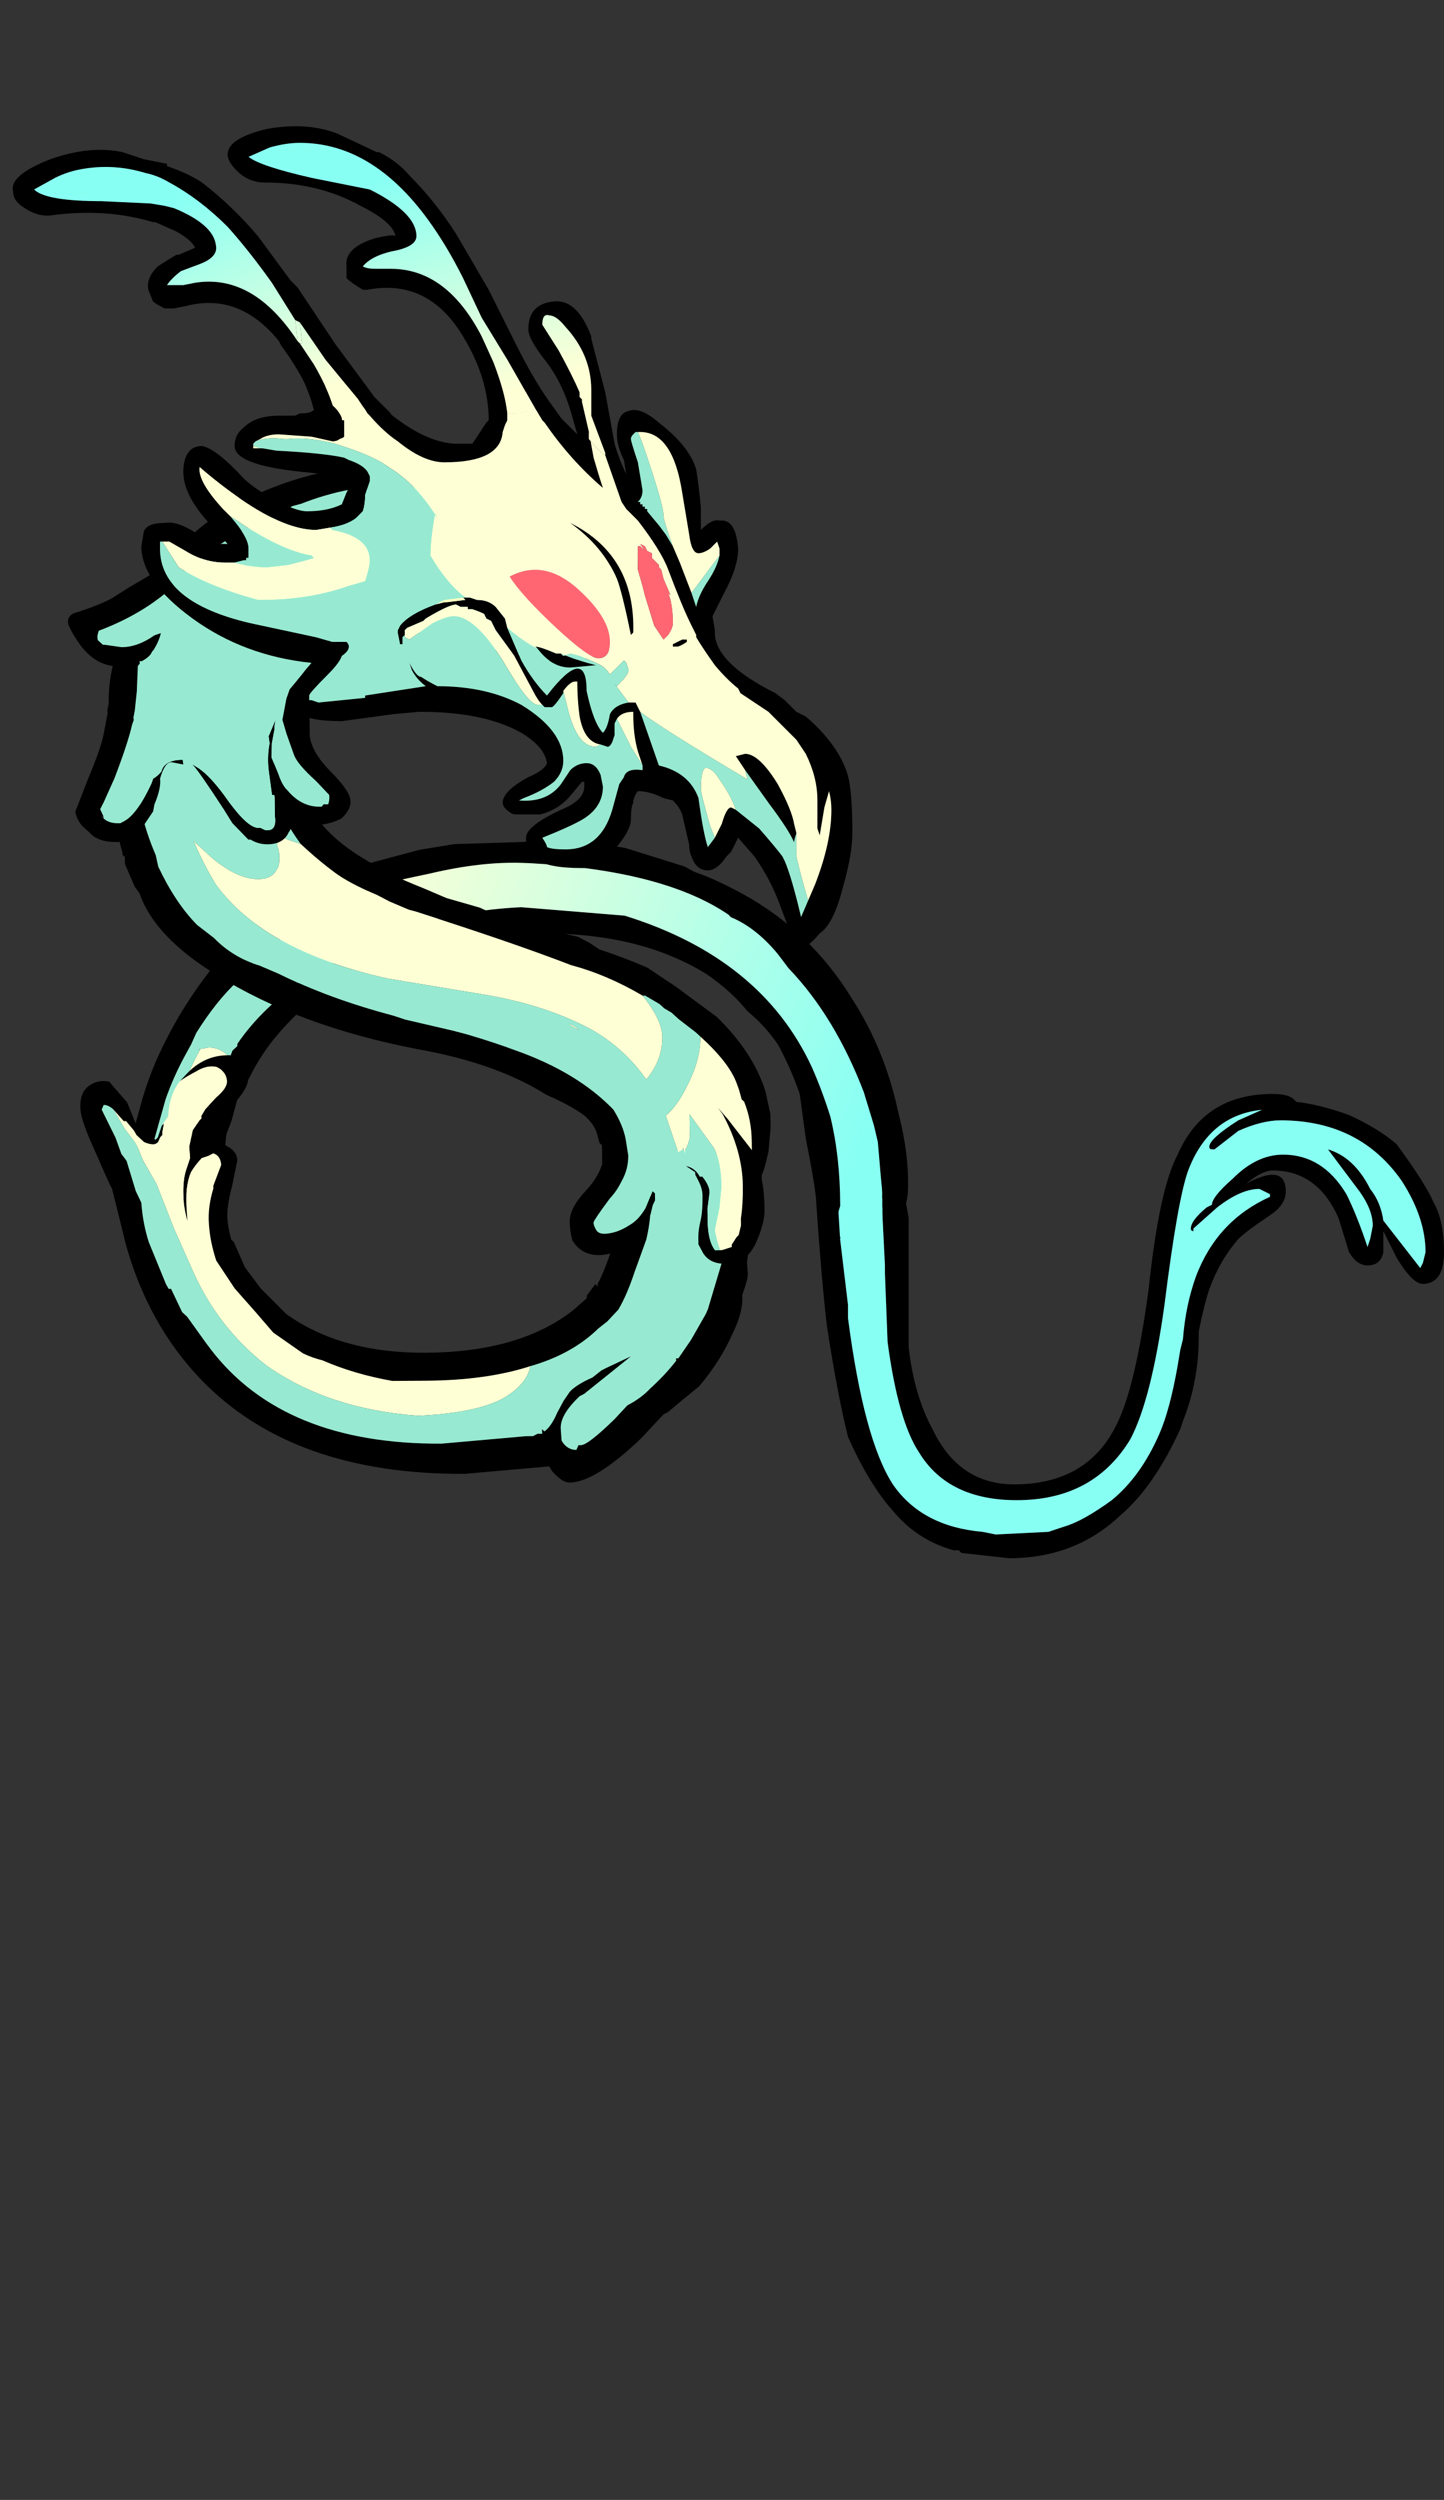 <?xml version="1.0" encoding="UTF-8" standalone="no"?>
<svg xmlns:ffdec="https://www.free-decompiler.com/flash" xmlns:xlink="http://www.w3.org/1999/xlink" ffdec:objectType="frame" height="331.7px" width="191.65px" xmlns="http://www.w3.org/2000/svg">
  <rect width="100%" height="100%" fill="#333333" stroke="none"/>
  <g transform="matrix(1.0, 0.0, 0.0, 1.0, 67.55, 210.7)">
    <use ffdec:characterId="746" ffdec:characterName="a_FairyDragonBody4" height="61.25" transform="matrix(0.875, 0.032, -0.04, 0.883, -47.909, -101.43)" width="117.6" xlink:href="#sprite0"/>
    <use ffdec:characterId="744" ffdec:characterName="a_FairyDragonBody3" height="64.4" transform="matrix(0.894, -0.005, 0.063, 0.884, -57.377, -70.573)" width="98.35" xlink:href="#sprite1"/>
    <use ffdec:characterId="742" ffdec:characterName="a_FairyDragonBody2" height="96.95" transform="matrix(0.901, -0.055, 0.012, 0.884, -53.238, -123.792)" width="96.6" xlink:href="#sprite2"/>
    <use ffdec:characterId="685" ffdec:characterName="a_FairyDragonTail11" height="63.7" transform="matrix(1.0, 0.0, 0.0, 1.0, 38.35, -67.65)" width="85.75" xlink:href="#sprite3"/>
    <use ffdec:characterId="738" ffdec:characterName="a_FairyDragonBody1" height="56.7" transform="matrix(0.867, -6.0E-4, 0.121, 0.89, -63.818, -149.123)" width="94.15" xlink:href="#sprite4"/>
    <use ffdec:characterId="736" ffdec:characterName="a_FairyDragonHead" height="136.85" transform="matrix(0.884, 0.0, 0.0, 0.884, -66.116, -205.977)" width="126.35" xlink:href="#sprite5"/>
  </g>
  <defs>
    <g id="sprite0" transform="matrix(1.0, 0.0, 0.0, 1.0, 57.4, 53.9)">
      <use ffdec:characterId="745" height="8.75" transform="matrix(7.0, 0.0, 0.0, 7.0, -57.4, -53.9)" width="16.8" xlink:href="#shape0"/>
    </g>
    <g id="shape0" transform="matrix(1.0, 0.0, 0.0, 1.0, 8.2, 7.7)">
      <path d="M-7.75 -0.75 L-7.8 -0.5 -7.8 -0.1 -7.85 0.25 -7.85 0.4 Q-8.15 0.15 -8.1 -0.55 -8.05 -1.0 -8.2 -1.15 L-8.05 -1.8 Q-7.95 -2.2 -7.8 -2.6 -7.35 -3.75 -6.6 -4.75 -5.65 -5.9 -4.25 -6.65 -3.95 -6.8 -3.65 -6.9 L-3.45 -7.0 -2.3 -7.35 -1.55 -7.5 -0.05 -7.6 0.25 -7.65 0.75 -7.7 1.05 -7.7 2.15 -7.55 3.45 -7.2 3.65 -7.1 3.95 -7.0 Q4.35 -6.85 4.75 -6.65 6.25 -5.9 7.2 -4.5 7.95 -3.45 8.3 -2.15 L8.4 -1.8 Q8.6 -1.05 8.6 -0.4 8.6 -0.2 8.5 0.1 L8.35 0.65 8.35 0.6 8.2 1.0 Q8.2 0.65 8.1 0.15 L8.1 -0.25 8.05 -0.25 8.05 -0.35 8.0 -0.7 7.9 -1.45 7.8 -1.8 7.55 -2.5 Q6.85 -4.1 5.8 -5.1 L5.55 -5.4 Q5.05 -5.95 4.5 -6.15 L4.45 -6.2 Q3.0 -7.1 0.1 -7.15 L-0.05 -7.15 Q-0.95 -7.15 -2.05 -6.85 L-2.85 -6.65 Q-3.2 -6.5 -3.55 -6.35 -4.0 -6.15 -4.2 -6.0 L-4.25 -6.0 -4.85 -5.6 Q-5.55 -5.1 -6.0 -4.55 L-6.1 -4.4 Q-6.55 -3.95 -6.95 -3.25 L-7.05 -3.0 -7.15 -2.8 Q-7.4 -2.3 -7.55 -1.8 L-7.75 -0.95 -7.75 -0.75 M7.1 0.35 Q7.0 0.7 6.85 1.05 L6.8 1.05 Q6.75 0.75 6.75 0.2 L6.75 -0.25 6.7 -0.25 6.7 -0.55 Q6.5 -1.6 6.15 -2.45 5.95 -2.95 5.65 -3.45 5.35 -3.85 4.95 -4.15 4.6 -4.55 4.05 -4.9 2.55 -5.75 0.4 -5.65 L-0.05 -5.65 -0.15 -5.6 Q-1.15 -5.6 -2.0 -5.3 L-2.25 -5.25 -2.3 -5.2 -2.45 -5.1 Q-4.1 -4.7 -5.25 -3.2 -5.55 -2.8 -5.75 -2.35 L-6.0 -1.85 -6.1 -1.4 -6.2 -1.1 -6.25 -0.25 Q-6.35 0.2 -6.6 0.4 L-6.7 -0.05 -6.65 -0.2 -6.7 -0.2 -6.7 -0.3 -6.7 -0.75 Q-6.7 -1.4 -6.55 -1.95 L-6.5 -2.0 -6.5 -2.05 -6.4 -2.4 -6.2 -2.75 -6.15 -2.9 -6.05 -3.0 -6.05 -3.05 Q-5.55 -3.85 -4.65 -4.5 L-3.25 -5.35 -3.2 -5.4 Q-1.75 -6.05 -0.05 -6.2 L2.2 -6.1 Q5.2 -5.3 6.4 -3.0 6.65 -2.5 6.85 -1.95 7.1 -1.1 7.15 -0.05 L7.1 0.15 7.1 0.35" fill="#000000" fill-rule="evenodd" stroke="none"/>
      <path d="M-6.7 -0.3 Q-6.85 0.2 -7.1 0.3 L-7.15 0.15 Q-7.25 -1.2 -7.25 -1.55 -7.25 -2.1 -6.85 -2.9 L-6.9 -2.9 -6.65 -2.95 Q-6.4 -2.95 -6.2 -2.75 L-6.4 -2.4 -6.5 -2.05 -6.5 -2.0 -6.55 -1.95 Q-6.7 -1.4 -6.7 -0.75 L-6.7 -0.3" fill="#ffffd5" fill-rule="evenodd" stroke="none"/>
      <path d="M-7.75 -0.75 L-7.75 -0.95 -7.55 -1.8 Q-7.4 -2.3 -7.15 -2.8 L-7.05 -3.0 -6.95 -3.25 Q-6.55 -3.95 -6.1 -4.4 L-6.0 -4.55 Q-5.55 -5.1 -4.85 -5.6 L-4.25 -6.0 -4.2 -6.0 Q-3.8 -5.9 -3.45 -5.6 L-3.2 -5.4 -3.25 -5.35 -4.65 -4.5 Q-5.55 -3.85 -6.05 -3.05 L-6.05 -3.0 -6.15 -2.9 -6.2 -2.75 Q-6.4 -2.95 -6.65 -2.95 L-6.9 -2.9 -6.85 -2.9 Q-7.25 -2.1 -7.25 -1.55 -7.25 -1.2 -7.15 0.15 L-7.1 0.3 -7.25 0.35 Q-7.6 0.35 -7.7 -0.3 L-7.75 -0.75" fill="#97ead1" fill-rule="evenodd" stroke="none"/>
      <path d="M-4.2 -6.0 Q-4.0 -6.15 -3.55 -6.35 -3.2 -6.5 -2.85 -6.65 L-2.05 -6.85 Q-0.95 -7.15 -0.05 -7.15 L0.1 -7.15 Q3.0 -7.1 4.45 -6.2 L4.5 -6.15 Q5.05 -5.95 5.55 -5.4 L5.8 -5.1 Q6.85 -4.1 7.55 -2.5 L7.8 -1.8 7.9 -1.45 8.0 -0.7 8.05 -0.35 8.05 -0.25 8.1 -0.25 8.1 0.15 8.05 0.3 Q7.9 0.9 7.55 0.9 7.2 0.9 7.1 0.35 L7.1 0.15 7.15 -0.05 Q7.1 -1.1 6.85 -1.95 6.65 -2.5 6.4 -3.0 5.2 -5.3 2.2 -6.1 L-0.05 -6.2 Q-1.75 -6.05 -3.2 -5.4 L-3.45 -5.6 Q-3.8 -5.9 -4.2 -6.0" fill="url(#gradient0)" fill-rule="evenodd" stroke="none"/>
    </g>
    <linearGradient gradientTransform="matrix(0.007, 0.003, -0.049, 0.134, 0.65, -0.7)" gradientUnits="userSpaceOnUse" id="gradient0" spreadMethod="pad" x1="-819.2" x2="819.2">
      <stop offset="0.0" stop-color="#ffffd5"/>
      <stop offset="1.0" stop-color="#88fff3"/>
    </linearGradient>
    <g id="sprite1" transform="matrix(1.0, 0.0, 0.0, 1.0, 51.8, 61.6)">
      <use ffdec:characterId="743" height="9.2" transform="matrix(7.0, 0.0, 0.0, 7.0, -51.8, -61.6)" width="14.05" xlink:href="#shape1"/>
    </g>
    <g id="shape1" transform="matrix(1.0, 0.0, 0.0, 1.0, 7.4, 8.8)">
      <path d="M-5.25 -8.25 L-5.1 -8.4 Q-4.7 -8.8 -4.2 -8.8 L-4.15 -8.8 Q-3.8 -8.7 -3.8 -8.3 -3.8 -8.05 -4.4 -7.5 L-4.45 -7.45 Q-4.75 -7.2 -4.75 -7.05 L-4.7 -6.95 -4.6 -6.95 Q-4.45 -6.95 -4.35 -6.85 -4.15 -6.75 -4.15 -6.55 L-4.3 -6.0 Q-4.45 -5.55 -4.45 -5.3 -4.45 -5.1 -4.4 -4.85 L-4.35 -4.8 -4.15 -4.25 -3.85 -3.8 -3.35 -3.25 Q-2.25 -2.4 -0.45 -2.4 1.55 -2.4 2.75 -3.3 L3.05 -3.55 3.05 -3.6 3.25 -3.85 3.3 -3.8 3.3 -3.85 Q3.5 -4.2 3.65 -4.6 L3.75 -4.8 Q3.9 -5.2 4.0 -5.7 L4.05 -5.95 4.1 -6.15 Q4.15 -6.3 4.25 -6.45 4.35 -6.5 4.5 -6.6 L4.5 -6.4 4.55 -6.25 4.5 -6.15 4.5 -6.0 4.55 -5.7 Q4.55 -5.3 4.4 -4.8 L4.1 -4.1 Q3.9 -3.6 3.7 -3.3 L3.45 -3.05 3.25 -2.9 Q2.65 -2.35 1.75 -2.1 0.8 -1.8 -0.5 -1.8 L-1.2 -1.8 Q-2.0 -1.95 -2.65 -2.25 -2.85 -2.3 -3.05 -2.4 L-3.65 -2.85 -4.0 -3.3 -4.4 -3.8 -4.75 -4.4 Q-4.85 -4.8 -4.85 -5.15 L-4.85 -5.2 Q-4.85 -5.55 -4.7 -5.95 L-4.7 -6.0 -4.5 -6.45 Q-4.5 -6.65 -4.65 -6.7 L-4.75 -6.65 -4.9 -6.6 Q-5.05 -6.45 -5.15 -6.3 -5.3 -6.0 -5.3 -5.5 L-5.3 -5.25 Q-5.35 -5.5 -5.35 -5.7 -5.35 -6.1 -5.25 -6.35 L-5.15 -6.6 -5.15 -6.85 -5.05 -7.2 -4.9 -7.4 -4.85 -7.45 -4.85 -7.5 -4.75 -7.65 -4.5 -7.9 Q-4.25 -8.1 -4.25 -8.25 -4.25 -8.45 -4.45 -8.55 -4.65 -8.6 -4.9 -8.45 -5.1 -8.35 -5.25 -8.25 M6.3 -6.05 L6.3 -6.3 Q6.45 -6.05 6.5 -5.7 L6.65 -5.05 6.65 -4.95 6.6 -4.8 6.5 -4.3 6.5 -4.05 Q6.5 -3.95 6.35 -3.6 6.35 -3.25 6.1 -2.8 5.8 -2.2 5.3 -1.65 L4.85 -1.3 4.6 -1.1 4.5 -1.05 4.0 -0.55 Q2.95 0.4 2.4 0.4 2.25 0.4 2.05 0.15 L2.0 0.05 0.2 0.2 Q-3.45 0.2 -5.25 -1.85 -6.3 -3.05 -6.65 -4.8 L-6.7 -5.1 -6.85 -5.95 Q-6.9 -6.05 -7.15 -6.75 -7.4 -7.4 -7.4 -7.65 -7.4 -8.0 -7.2 -8.15 -7.0 -8.3 -6.75 -8.25 L-6.4 -7.8 -6.3 -7.5 Q-6.25 -7.3 -6.15 -7.25 L-6.15 -7.15 -6.1 -7.1 -6.0 -7.05 -5.85 -7.0 -5.8 -7.05 -5.7 -7.3 -5.65 -7.35 -5.7 -7.15 -5.7 -7.1 -5.75 -7.05 -5.8 -6.95 Q-5.85 -6.9 -5.9 -6.9 -6.0 -6.9 -6.1 -6.95 L-6.25 -7.1 -6.3 -7.2 -6.45 -7.4 -6.5 -7.4 -6.7 -7.65 Q-6.8 -7.75 -6.9 -7.75 L-6.95 -7.65 -6.7 -7.05 -6.6 -6.7 -6.5 -6.55 -6.35 -5.9 -6.25 -5.65 Q-6.25 -5.2 -6.15 -4.8 -6.0 -4.35 -5.85 -3.9 L-5.8 -3.8 -5.75 -3.8 -5.55 -3.3 -5.45 -3.2 -5.1 -2.65 -5.0 -2.5 Q-3.6 -0.45 -0.25 -0.45 L1.55 -0.6 1.7 -0.6 1.8 -0.65 1.9 -0.65 1.9 -0.75 1.95 -0.7 Q2.1 -0.8 2.25 -1.1 L2.4 -1.35 2.55 -1.55 Q2.7 -1.7 3.05 -1.85 L3.25 -2.0 3.35 -2.05 3.9 -2.3 2.85 -1.5 2.75 -1.45 Q2.3 -1.05 2.3 -0.75 L2.3 -0.5 Q2.4 -0.3 2.6 -0.3 L2.65 -0.4 2.7 -0.4 Q2.85 -0.4 3.45 -0.95 L3.75 -1.25 Q4.05 -1.4 4.25 -1.6 4.6 -1.9 4.85 -2.2 L4.85 -2.25 4.9 -2.25 5.2 -2.65 5.55 -3.2 5.6 -3.3 6.15 -4.8 6.15 -4.9 6.2 -4.95 6.2 -5.15 6.25 -5.2 6.25 -5.35 6.3 -5.75 6.3 -6.05" fill="#000000" fill-rule="evenodd" stroke="none"/>
      <path d="M5.4 -7.6 L5.25 -7.65 Q5.65 -7.9 5.95 -7.45 L5.4 -7.6" fill="#ffffff" fill-rule="evenodd" stroke="none"/>
      <path d="M-5.7 -7.3 L-5.55 -7.5 Q-5.5 -7.95 -5.25 -8.25 -5.1 -8.35 -4.9 -8.45 -4.65 -8.6 -4.45 -8.55 -4.25 -8.45 -4.25 -8.25 -4.25 -8.1 -4.5 -7.9 L-4.75 -7.65 -4.85 -7.5 -4.85 -7.45 -4.9 -7.4 -5.05 -7.2 -5.15 -6.85 -5.15 -6.6 -5.25 -6.35 Q-5.35 -6.1 -5.35 -5.7 -5.35 -5.5 -5.3 -5.25 L-5.3 -5.5 Q-5.3 -6.0 -5.15 -6.3 -5.05 -6.45 -4.9 -6.6 L-4.75 -6.65 -4.65 -6.7 Q-4.5 -6.65 -4.5 -6.45 L-4.7 -6.0 -4.7 -5.95 Q-4.85 -5.55 -4.85 -5.2 L-4.85 -5.15 Q-4.85 -4.8 -4.75 -4.4 L-4.4 -3.8 -4.0 -3.3 -3.65 -2.85 -3.05 -2.4 Q-2.85 -2.3 -2.65 -2.25 -2.0 -1.95 -1.2 -1.8 L-0.5 -1.8 Q0.8 -1.8 1.75 -2.1 1.65 -1.7 1.1 -1.4 0.5 -1.1 -0.7 -1.05 -2.6 -1.2 -3.85 -2.15 -4.8 -2.95 -5.25 -4.15 L-5.6 -5.1 -5.9 -6.05 -6.15 -6.55 -6.25 -6.85 -6.3 -6.95 -6.5 -7.25 -6.7 -7.65 -6.5 -7.4 -6.45 -7.4 -6.3 -7.2 -6.25 -7.1 -6.1 -6.95 Q-6.0 -6.9 -5.9 -6.9 -5.85 -6.9 -5.8 -6.95 L-5.75 -7.05 -5.7 -7.1 -5.7 -7.15 -5.65 -7.35 -5.7 -7.3" fill="#ffffd5" fill-rule="evenodd" stroke="none"/>
      <path d="M4.55 -5.7 L4.75 -6.65 5.6 -6.75 Q6.0 -6.75 6.25 -6.35 L6.3 -6.25 6.3 -6.05 6.3 -5.75 6.25 -5.35 6.25 -5.2 6.2 -5.15 6.2 -4.95 6.15 -4.9 6.15 -4.8 5.6 -3.3 5.55 -3.2 5.2 -2.65 4.9 -2.25 4.85 -2.25 4.85 -2.2 Q4.6 -1.9 4.25 -1.6 4.05 -1.4 3.75 -1.25 L3.45 -0.95 Q2.85 -0.4 2.7 -0.4 L2.65 -0.4 2.6 -0.3 Q2.4 -0.3 2.3 -0.5 L2.3 -0.75 Q2.3 -1.05 2.75 -1.45 L2.85 -1.5 3.9 -2.3 3.35 -2.05 3.25 -2.0 3.05 -1.85 Q2.7 -1.7 2.55 -1.55 L2.4 -1.35 2.25 -1.1 Q2.1 -0.8 1.95 -0.7 L1.9 -0.75 1.9 -0.65 1.8 -0.65 1.7 -0.6 1.55 -0.6 -0.25 -0.45 Q-3.6 -0.45 -5.0 -2.5 L-5.1 -2.65 -5.45 -3.2 -5.55 -3.3 -5.75 -3.8 -5.8 -3.8 -5.85 -3.9 Q-6.0 -4.35 -6.15 -4.8 -6.25 -5.2 -6.25 -5.65 L-6.35 -5.9 -6.5 -6.55 -6.6 -6.7 -6.7 -7.05 -6.95 -7.65 -6.9 -7.75 Q-6.8 -7.75 -6.7 -7.65 L-6.5 -7.25 -6.3 -6.95 -6.25 -6.85 -6.15 -6.55 -5.9 -6.05 -5.6 -5.1 -5.25 -4.15 Q-4.8 -2.95 -3.85 -2.15 -2.6 -1.2 -0.7 -1.05 0.5 -1.1 1.1 -1.4 1.65 -1.7 1.75 -2.1 2.65 -2.35 3.25 -2.9 L3.45 -3.05 3.7 -3.3 Q3.9 -3.6 4.1 -4.1 L4.4 -4.8 Q4.55 -5.3 4.55 -5.7" fill="#97ead1" fill-rule="evenodd" stroke="none"/>
    </g>
    <g id="sprite2" transform="matrix(1.0, 0.0, 0.0, 1.0, 47.25, 92.75)">
      <use ffdec:characterId="741" height="13.85" transform="matrix(7.0, 0.0, 0.0, 7.0, -47.25, -92.75)" width="13.8" xlink:href="#shape2"/>
    </g>
    <g id="shape2" transform="matrix(1.0, 0.0, 0.0, 1.0, 6.75, 13.25)">
      <path d="M-3.2 -11.25 L-2.85 -11.85 -2.85 -11.8 Q-2.85 -11.5 -2.9 -11.35 L-2.95 -11.3 -2.8 -10.35 -2.75 -10.3 -2.75 -10.25 Q-2.5 -9.25 -1.35 -8.5 -0.95 -8.2 -0.2 -7.85 L0.3 -7.6 1.0 -7.35 Q1.45 -7.1 1.9 -7.0 L2.4 -6.85 2.7 -6.7 3.05 -6.6 3.3 -6.45 3.5 -6.3 Q4.0 -6.1 4.5 -5.85 L5.1 -5.4 5.95 -4.7 Q6.7 -3.9 6.95 -3.05 L7.05 -2.55 7.05 -2.25 7.0 -1.75 6.95 -1.55 Q6.9 -1.35 6.85 -1.25 L6.85 -1.15 Q6.9 -0.9 6.9 -0.5 6.9 -0.25 6.75 0.1 6.55 0.6 6.15 0.6 L6.1 0.6 Q5.75 0.6 5.6 0.35 5.55 0.25 5.5 0.15 L5.5 0.0 Q5.5 -0.15 5.55 -0.35 5.6 -0.55 5.6 -0.9 5.6 -1.05 5.5 -1.25 L5.45 -1.35 5.45 -1.4 5.25 -1.55 Q5.45 -1.5 5.55 -1.3 L5.6 -1.3 Q5.75 -1.1 5.75 -0.95 L5.7 -0.6 5.7 -0.35 Q5.7 0.1 5.85 0.3 L5.95 0.3 6.0 0.3 6.2 0.25 6.2 0.2 6.3 0.05 6.35 0.0 6.4 -0.2 6.4 -0.35 Q6.45 -0.65 6.45 -1.05 6.45 -1.8 6.05 -2.6 L5.95 -2.75 6.15 -2.5 6.65 -1.8 6.65 -2.0 Q6.65 -2.45 6.5 -2.85 L6.45 -2.9 6.4 -3.1 6.35 -3.25 Q6.2 -3.7 5.6 -4.3 L5.5 -4.4 5.15 -4.7 5.0 -4.85 4.85 -4.95 4.75 -5.05 4.45 -5.25 4.4 -5.25 Q3.65 -5.75 2.9 -6.0 1.7 -6.55 -0.35 -7.35 L-0.5 -7.4 -0.9 -7.6 -1.15 -7.75 Q-1.75 -8.05 -2.05 -8.3 -2.35 -8.55 -2.6 -8.8 L-2.75 -8.95 Q-2.95 -9.25 -3.1 -9.55 L-3.15 -9.65 Q-3.25 -9.95 -3.3 -10.25 L-3.3 -10.45 Q-3.3 -10.95 -3.25 -11.15 L-3.2 -11.25 M4.55 -1.05 L4.6 -1.0 4.6 -0.85 4.55 -0.75 4.5 -0.55 4.25 -0.35 4.3 -0.3 Q3.95 0.25 3.45 0.25 3.05 0.25 2.85 -0.1 2.8 -0.3 2.8 -0.5 2.8 -0.8 3.15 -1.15 3.4 -1.4 3.5 -1.7 L3.5 -2.1 3.45 -2.15 3.4 -2.35 Q3.35 -2.55 3.15 -2.75 2.85 -3.0 2.35 -3.25 1.3 -4.0 -0.35 -4.4 -2.85 -5.05 -4.55 -6.25 -5.85 -7.15 -6.15 -8.1 L-6.25 -8.25 Q-6.35 -8.5 -6.45 -8.75 L-6.45 -8.9 -6.5 -8.95 -6.5 -9.0 -6.55 -9.2 -6.75 -10.3 -6.7 -10.3 -6.6 -11.2 Q-6.5 -12.0 -6.4 -12.15 -6.3 -11.75 -6.25 -11.2 -6.2 -10.75 -6.15 -10.2 L-6.15 -10.15 -6.1 -9.9 Q-6.0 -9.4 -5.8 -8.9 L-5.75 -8.65 Q-5.4 -7.85 -4.95 -7.35 L-4.6 -7.05 Q-4.2 -6.6 -3.65 -6.4 L-3.25 -6.2 Q-2.2 -5.6 -0.85 -5.15 L-0.6 -5.05 Q-0.1 -4.9 0.4 -4.75 L0.7 -4.65 Q1.25 -4.45 1.7 -4.25 3.0 -3.7 3.75 -2.85 3.95 -2.5 4.0 -2.2 L4.05 -1.85 Q4.05 -1.55 3.9 -1.3 3.8 -1.1 3.65 -0.95 3.3 -0.5 3.3 -0.45 3.3 -0.4 3.35 -0.3 3.4 -0.2 3.55 -0.2 3.8 -0.2 4.05 -0.35 4.25 -0.45 4.4 -0.7 L4.55 -1.05 4.55 -1.05" fill="#000000" fill-rule="evenodd" stroke="none"/>
      <path d="M-2.75 -8.95 L-2.6 -8.8 Q-2.35 -8.55 -2.05 -8.3 -1.75 -8.05 -1.15 -7.75 L-0.9 -7.6 -0.5 -7.4 -0.35 -7.35 Q1.7 -6.55 2.9 -6.0 3.65 -5.75 4.4 -5.25 4.8 -4.7 4.8 -4.35 4.8 -3.85 4.45 -3.45 4.0 -4.15 3.3 -4.6 2.4 -5.15 1.2 -5.45 L-0.95 -5.95 Q-3.55 -6.7 -4.55 -8.2 -4.8 -8.65 -5.0 -9.15 L-4.6 -8.75 Q-4.05 -8.25 -3.6 -8.25 -3.35 -8.25 -3.25 -8.45 -3.2 -8.5 -3.2 -8.7 -3.2 -8.85 -3.25 -8.95 L-3.2 -9.15 -3.0 -9.05 -2.75 -8.95 M5.6 -4.3 Q6.2 -3.7 6.35 -3.25 L6.4 -3.1 6.45 -2.9 6.5 -2.85 Q6.65 -2.45 6.65 -2.0 L6.65 -1.8 6.15 -2.5 5.95 -2.75 6.05 -2.6 Q6.45 -1.8 6.45 -1.05 6.45 -0.65 6.4 -0.35 L6.4 -0.2 6.35 0.0 6.3 0.05 6.2 0.2 6.2 0.25 6.0 0.3 5.95 0.3 Q5.85 -0.05 5.85 -0.15 L5.95 -0.6 6.0 -1.05 Q6.0 -1.6 5.85 -1.9 L5.35 -2.65 5.35 -2.15 Q5.3 -1.95 5.25 -1.9 L5.25 -1.8 5.2 -1.95 5.2 -1.9 5.1 -1.85 4.85 -2.65 Q5.1 -2.85 5.3 -3.25 5.6 -3.8 5.6 -4.3 M3.0 -4.65 L3.05 -4.6 Q2.85 -4.7 2.85 -4.75 L3.0 -4.65" fill="#ffffd5" fill-rule="evenodd" stroke="none"/>
      <path d="M-3.2 -11.25 L-3.25 -11.15 Q-3.3 -10.95 -3.3 -10.45 L-3.3 -10.25 Q-3.25 -9.95 -3.15 -9.65 L-3.1 -9.55 Q-2.95 -9.25 -2.75 -8.95 L-3.0 -9.05 -3.2 -9.15 -3.25 -8.95 Q-3.2 -8.85 -3.2 -8.7 -3.2 -8.5 -3.25 -8.45 -3.35 -8.25 -3.6 -8.25 -4.05 -8.25 -4.6 -8.75 L-5.0 -9.15 Q-4.8 -8.65 -4.55 -8.2 -3.55 -6.7 -0.95 -5.95 L1.2 -5.45 Q2.4 -5.15 3.3 -4.6 4.0 -4.15 4.45 -3.45 4.8 -3.85 4.8 -4.35 4.8 -4.7 4.4 -5.25 L4.45 -5.25 4.75 -5.05 4.85 -4.95 5.0 -4.85 5.15 -4.7 5.5 -4.4 5.6 -4.3 Q5.6 -3.8 5.3 -3.25 5.1 -2.85 4.85 -2.65 L5.1 -1.85 5.2 -1.9 5.2 -1.95 5.25 -1.8 5.25 -1.9 Q5.3 -1.95 5.35 -2.15 L5.35 -2.65 5.85 -1.9 Q6.0 -1.6 6.0 -1.05 L5.95 -0.6 5.85 -0.15 Q5.85 -0.05 5.95 0.3 L5.85 0.3 Q5.7 0.1 5.7 -0.35 L5.7 -0.6 5.75 -0.95 Q5.75 -1.1 5.6 -1.3 L5.55 -1.3 Q5.45 -1.5 5.25 -1.55 L5.45 -1.4 5.45 -1.35 Q5.55 -1.15 5.55 -0.9 L5.5 -0.7 Q5.45 -0.55 5.35 -0.5 5.25 -0.55 5.2 -0.9 5.15 -1.1 5.05 -1.15 L5.0 -1.2 Q4.95 -1.2 4.85 -1.1 4.75 -1.05 4.7 -1.05 4.6 -1.05 4.55 -1.1 L4.55 -1.05 4.55 -1.05 4.4 -0.7 Q4.25 -0.45 4.05 -0.35 3.8 -0.2 3.55 -0.2 3.4 -0.2 3.35 -0.3 3.3 -0.4 3.3 -0.45 3.3 -0.5 3.65 -0.95 3.8 -1.1 3.9 -1.3 4.05 -1.55 4.05 -1.85 L4.0 -2.2 Q3.95 -2.5 3.75 -2.85 3.0 -3.7 1.7 -4.25 1.25 -4.45 0.7 -4.65 L0.4 -4.75 Q-0.1 -4.9 -0.6 -5.05 L-0.85 -5.15 Q-2.2 -5.6 -3.25 -6.2 L-3.65 -6.4 Q-4.2 -6.6 -4.6 -7.05 L-4.95 -7.35 Q-5.4 -7.85 -5.75 -8.65 L-5.8 -8.9 Q-6.0 -9.4 -6.1 -9.9 L-6.15 -10.15 -6.15 -10.2 Q-6.2 -10.75 -6.25 -11.2 -6.1 -11.55 -5.9 -11.9 -5.7 -12.3 -5.45 -12.55 L-5.3 -12.7 -4.85 -13.05 -4.8 -13.1 -4.75 -13.1 -4.7 -13.15 Q-4.1 -13.4 -3.7 -12.95 -3.25 -12.45 -3.2 -11.25 M3.0 -4.65 L2.85 -4.75 Q2.85 -4.7 3.05 -4.6 L3.0 -4.65" fill="#97ead1" fill-rule="evenodd" stroke="none"/>
    </g>
    <g id="sprite3" transform="matrix(1.0, 0.0, 0.0, 1.0, 42.7, 63.7)">
      <use ffdec:characterId="684" height="9.1" transform="matrix(7.0, 0.0, 0.0, 7.0, -42.7, -63.7)" width="12.25" xlink:href="#shape3"/>
    </g>
    <g id="shape3" transform="matrix(1.0, 0.0, 0.0, 1.0, 6.1, 9.1)">
      <path d="M-5.3 -6.05 L-5.15 -4.8 -5.15 -4.55 Q-4.85 -2.25 -4.3 -1.4 -3.75 -0.6 -2.6 -0.5 L-2.35 -0.45 -1.35 -0.5 -1.05 -0.6 Q-0.7 -0.7 -0.15 -1.1 0.4 -1.55 0.75 -2.35 0.95 -2.8 1.1 -3.65 L1.15 -3.95 1.2 -4.15 Q1.25 -4.8 1.45 -5.35 1.85 -6.4 2.85 -6.85 L2.85 -6.9 2.65 -7.0 Q2.3 -7.0 1.85 -6.65 L1.4 -6.25 1.4 -6.2 Q1.35 -6.2 1.35 -6.25 1.35 -6.4 1.65 -6.65 L1.75 -6.7 Q1.75 -6.85 2.15 -7.2 2.6 -7.65 3.1 -7.65 3.85 -7.65 4.3 -6.9 4.5 -6.5 4.7 -5.9 L4.75 -6.05 4.8 -6.3 Q4.8 -6.6 4.55 -6.95 L3.95 -7.75 Q4.45 -7.6 4.75 -7.0 4.95 -6.75 5.0 -6.4 L5.7 -5.5 5.75 -5.6 5.8 -5.8 Q5.8 -6.45 5.35 -7.15 4.55 -8.3 3.05 -8.3 2.7 -8.3 2.25 -8.1 L1.8 -7.75 1.75 -7.75 Q1.7 -7.75 1.7 -7.8 1.7 -7.95 2.25 -8.3 L2.7 -8.5 Q1.7 -8.4 1.3 -7.35 1.1 -6.8 0.85 -4.8 0.6 -3.0 0.2 -2.25 -0.5 -1.1 -1.95 -1.1 -3.25 -1.1 -3.8 -2.0 -4.2 -2.6 -4.4 -4.1 L-4.45 -5.4 -4.45 -5.55 -4.5 -6.55 -4.5 -6.65 -4.5 -7.25 -4.55 -8.0 -4.65 -8.35 -4.8 -8.8 -4.8 -8.85 Q-4.5 -8.35 -4.3 -7.6 L-4.3 -7.65 Q-4.3 -7.9 -4.2 -7.95 -4.15 -7.9 -4.15 -7.85 L-4.15 -7.75 Q-4.15 -7.25 -4.0 -6.45 L-4.0 -4.5 Q-4.0 -4.35 -4.0 -4.05 L-4.0 -4.0 Q-3.9 -3.1 -3.55 -2.45 -3.05 -1.4 -2.0 -1.4 -0.6 -1.4 -0.05 -2.55 0.3 -3.25 0.55 -5.1 0.75 -7.0 1.1 -7.65 1.6 -8.8 2.9 -8.8 3.2 -8.8 3.3 -8.7 L3.35 -8.65 Q3.8 -8.6 4.35 -8.4 4.9 -8.15 5.25 -7.85 5.8 -7.1 5.95 -6.75 6.15 -6.4 6.15 -5.8 6.15 -5.6 6.1 -5.45 6.0 -5.2 5.75 -5.2 5.55 -5.2 5.25 -5.7 5.1 -6.0 5.0 -6.2 L5.0 -6.15 Q5.0 -5.95 5.0 -5.8 4.95 -5.55 4.7 -5.55 4.5 -5.55 4.35 -5.8 L4.15 -6.45 Q3.75 -7.35 2.9 -7.35 2.7 -7.35 2.4 -7.1 3.15 -7.5 3.15 -6.95 3.15 -6.7 2.85 -6.5 2.4 -6.2 2.25 -6.05 1.9 -5.65 1.7 -5.1 1.6 -4.8 1.5 -4.3 L1.5 -4.2 Q1.5 -3.35 1.2 -2.6 L1.15 -2.45 Q0.65 -1.35 0.0 -0.8 -0.85 0.0 -2.1 0.0 L-3.0 -0.1 -3.05 -0.15 -3.15 -0.15 Q-3.85 -0.35 -4.3 -0.9 -4.75 -1.4 -5.15 -2.3 -5.35 -3.1 -5.55 -4.4 -5.65 -5.25 -5.75 -6.7 -5.75 -6.95 -5.95 -7.95 L-6.1 -9.05 -6.1 -9.1 Q-5.5 -8.15 -5.35 -6.85 L-5.3 -6.05 M0.15 -1.55 L0.15 -1.55" fill="#000000" fill-rule="evenodd" stroke="none"/>
      <path d="M-4.5 -6.65 L-4.5 -6.55 -4.45 -5.55 -4.45 -5.4 -4.4 -4.1 Q-4.2 -2.6 -3.8 -2.0 -3.25 -1.1 -1.95 -1.1 -0.5 -1.1 0.2 -2.25 0.6 -3.0 0.85 -4.8 1.1 -6.8 1.3 -7.35 1.7 -8.4 2.7 -8.5 L2.25 -8.3 Q1.7 -7.95 1.7 -7.8 1.7 -7.75 1.75 -7.75 L1.8 -7.75 2.25 -8.1 Q2.7 -8.3 3.05 -8.3 4.55 -8.3 5.35 -7.15 5.8 -6.45 5.8 -5.8 L5.75 -5.6 5.7 -5.5 5.0 -6.4 Q4.95 -6.75 4.75 -7.0 4.45 -7.6 3.95 -7.75 L4.55 -6.95 Q4.8 -6.6 4.8 -6.3 L4.75 -6.05 4.7 -5.9 Q4.5 -6.5 4.3 -6.9 3.85 -7.65 3.1 -7.65 2.6 -7.65 2.15 -7.2 1.75 -6.85 1.75 -6.7 L1.65 -6.65 Q1.35 -6.4 1.35 -6.25 1.35 -6.2 1.4 -6.2 L1.4 -6.25 1.85 -6.65 Q2.3 -7.0 2.65 -7.0 L2.85 -6.9 2.85 -6.85 Q1.85 -6.4 1.45 -5.35 1.25 -4.8 1.2 -4.15 L1.15 -3.95 1.1 -3.65 Q0.95 -2.8 0.75 -2.35 0.4 -1.55 -0.15 -1.1 -0.7 -0.7 -1.05 -0.6 L-1.35 -0.5 -2.35 -0.45 -2.6 -0.5 Q-3.75 -0.6 -4.3 -1.4 -4.85 -2.25 -5.15 -4.55 L-5.15 -4.8 -5.3 -6.05 -5.25 -6.2 Q-5.15 -6.45 -4.85 -6.65 L-4.5 -6.65 M0.15 -1.55 L0.15 -1.55" fill="#88fff3" fill-rule="evenodd" stroke="none"/>
    </g>
    <g id="sprite4" transform="matrix(1.0, 0.0, 0.0, 1.0, 50.05, 49.0)">
      <use ffdec:characterId="737" height="8.1" transform="matrix(7.0, 0.0, 0.0, 7.0, -50.05, -49.0)" width="13.45" xlink:href="#shape4"/>
    </g>
    <g id="shape4" transform="matrix(1.0, 0.0, 0.0, 1.0, 7.15, 7.0)">
      <path d="M-4.65 -0.7 L-4.65 -0.6 -4.9 -0.65 Q-5.05 -0.65 -5.2 -0.3 -5.2 -0.1 -5.4 0.25 L-5.45 0.4 -5.7 0.7 -5.7 0.75 -5.9 0.95 -5.9 0.9 Q-6.15 1.05 -6.35 1.05 -6.75 1.05 -6.9 0.85 L-7.05 0.7 Q-7.15 0.55 -7.15 0.4 L-6.8 -0.25 Q-6.4 -0.95 -6.3 -1.25 L-6.15 -1.7 -6.15 -1.75 -6.1 -1.9 Q-6.05 -2.3 -5.9 -2.7 -6.3 -2.75 -6.55 -3.15 -6.7 -3.4 -6.75 -3.6 -6.75 -3.8 -6.5 -3.85 -6.0 -4.0 -5.7 -4.15 L-5.35 -4.35 -4.6 -4.75 -4.5 -4.85 -4.2 -5.1 -4.05 -5.25 -3.7 -5.55 Q-3.25 -5.9 -2.6 -6.2 -0.95 -6.95 0.55 -6.95 1.15 -7.05 1.75 -6.95 L1.85 -6.95 Q3.15 -6.8 3.65 -6.55 L3.8 -6.45 4.05 -6.35 Q4.9 -5.95 5.55 -5.45 6.25 -4.45 6.3 -3.8 6.25 -3.35 5.9 -2.95 5.3 -2.15 3.9 -2.15 3.65 -2.15 1.8 -2.65 L0.7 -2.9 Q-0.7 -2.85 -1.5 -2.15 L-1.6 -2.0 -1.75 -1.6 -1.8 -1.2 Q-1.8 -0.85 -1.45 -0.45 -1.1 -0.05 -1.1 0.15 -1.1 0.35 -1.35 0.55 -1.65 0.7 -2.1 0.7 L-2.2 0.7 -2.45 0.55 Q-2.45 0.75 -2.55 0.85 -2.7 1.1 -3.05 1.1 -3.25 1.1 -3.4 1.0 L-3.45 1.0 -3.75 0.65 -3.9 0.35 Q-4.35 -0.5 -4.45 -0.6 L-4.3 -0.5 Q-4.1 -0.35 -3.85 0.05 -3.45 0.75 -3.2 0.75 L-3.15 0.75 -3.05 0.8 -3.0 0.8 Q-2.8 0.8 -2.8 0.5 L-2.75 0.1 -2.75 0.05 -2.8 0.05 -2.8 -0.45 Q-2.8 -0.75 -2.7 -1.05 L-2.7 -1.2 -2.5 -1.55 Q-2.55 -1.4 -2.55 -1.35 L-2.65 -1.05 -2.7 -0.75 -2.6 -0.4 Q-2.55 -0.15 -2.45 -0.05 -2.2 0.3 -1.8 0.3 L-1.75 0.3 -1.7 0.25 -1.6 0.25 Q-1.55 0.15 -1.55 0.05 L-1.8 -0.25 Q-2.15 -0.6 -2.2 -0.8 L-2.3 -1.25 -2.35 -1.55 -2.2 -2.0 -2.1 -2.2 -1.95 -2.35 Q-1.25 -3.1 -0.15 -3.45 L0.0 -3.45 Q1.2 -3.45 2.3 -3.1 3.4 -2.8 3.75 -2.8 4.95 -2.8 5.4 -3.35 5.6 -3.65 5.6 -3.95 L5.6 -4.15 Q5.6 -4.45 5.25 -4.85 4.85 -5.35 4.2 -5.7 2.85 -6.45 1.1 -6.5 L-0.2 -6.45 Q-0.75 -6.35 -1.3 -6.15 L-1.5 -6.1 -1.85 -5.9 Q-3.1 -5.45 -3.9 -4.8 L-4.0 -4.75 -4.15 -4.55 Q-4.95 -3.85 -6.1 -3.45 -6.15 -3.35 -6.15 -3.3 L-6.15 -3.25 -6.05 -3.15 -6.0 -3.15 -5.65 -3.1 Q-5.3 -3.1 -4.9 -3.35 L-4.75 -3.4 Q-4.8 -3.25 -4.95 -3.05 L-5.0 -3.0 Q-5.05 -2.9 -5.25 -2.8 L-5.3 -2.8 -5.3 -2.75 -5.35 -2.7 -5.45 -2.15 -5.55 -1.75 -5.6 -1.6 -5.6 -1.55 -5.65 -1.45 Q-5.8 -1.05 -6.2 -0.3 L-6.5 0.2 -6.6 0.35 -6.55 0.5 -6.6 0.5 -6.55 0.55 Q-6.45 0.65 -6.25 0.65 L-6.2 0.65 -6.1 0.6 Q-5.8 0.45 -5.4 -0.2 L-5.35 -0.3 Q-5.25 -0.35 -5.15 -0.45 -5.05 -0.7 -4.65 -0.7" fill="#000000" fill-rule="evenodd" stroke="none"/>
      <path d="M-4.65 -0.7 Q-5.05 -0.7 -5.15 -0.45 -5.25 -0.35 -5.35 -0.3 L-5.4 -0.2 Q-5.8 0.45 -6.1 0.6 L-6.2 0.65 -6.25 0.65 Q-6.45 0.65 -6.55 0.55 L-6.55 0.5 -6.6 0.35 -6.5 0.2 -6.2 -0.3 Q-5.8 -1.05 -5.65 -1.45 L-5.6 -1.55 -5.6 -1.6 -5.55 -1.75 -5.45 -2.15 -5.35 -2.7 -5.3 -2.75 -5.3 -2.8 -5.25 -2.8 Q-5.05 -2.9 -5.0 -3.0 L-4.95 -3.05 Q-4.8 -3.25 -4.75 -3.4 L-4.9 -3.35 Q-5.3 -3.1 -5.65 -3.1 L-6.0 -3.15 -6.05 -3.15 -6.15 -3.25 -6.15 -3.3 Q-6.15 -3.35 -6.1 -3.45 -4.95 -3.85 -4.15 -4.55 L-4.0 -4.75 -3.9 -4.8 Q-3.1 -5.45 -1.85 -5.9 L-1.5 -6.1 -1.3 -6.15 Q-0.75 -6.35 -0.2 -6.45 L1.1 -6.5 Q2.85 -6.45 4.2 -5.7 4.85 -5.35 5.25 -4.85 5.6 -4.45 5.6 -4.15 L5.6 -3.95 Q5.6 -3.65 5.4 -3.35 4.95 -2.8 3.75 -2.8 3.4 -2.8 2.3 -3.1 1.2 -3.45 0.0 -3.45 L-0.15 -3.45 Q-1.25 -3.1 -1.95 -2.35 L-2.1 -2.2 -2.2 -2.0 -2.35 -1.55 -2.3 -1.25 -2.2 -0.8 Q-2.15 -0.6 -1.8 -0.25 L-1.55 0.05 Q-1.55 0.15 -1.6 0.25 L-1.7 0.25 -1.75 0.3 -1.8 0.3 Q-2.2 0.3 -2.45 -0.05 -2.55 -0.15 -2.6 -0.4 L-2.7 -0.75 -2.65 -1.05 -2.55 -1.35 Q-2.55 -1.4 -2.5 -1.55 L-2.7 -1.2 -2.7 -1.05 Q-2.8 -0.75 -2.8 -0.45 L-2.8 0.05 -2.75 0.05 -2.75 0.1 -2.8 0.5 Q-2.8 0.8 -3.0 0.8 L-3.05 0.8 -3.15 0.75 -3.2 0.75 Q-3.45 0.75 -3.85 0.05 -4.1 -0.35 -4.3 -0.5 -4.45 -0.7 -4.65 -0.7" fill="#97ead1" fill-rule="evenodd" stroke="none"/>
    </g>
    <g id="sprite5" transform="matrix(1.0, 0.0, 0.0, 1.0, 71.75, 135.8)">
      <use ffdec:characterId="704" height="13.85" transform="matrix(7.0, 0.0, 0.0, 7.0, -52.15, -95.9)" width="15.25" xlink:href="#shape5"/>
      <use ffdec:characterId="705" height="6.55" transform="matrix(7.0, 0.0, 0.0, 7.0, -71.4, -122.15)" width="11.75" xlink:href="#shape6"/>
      <use ffdec:characterId="706" height="0.9" transform="matrix(7.0, 0.0, 0.0, 7.0, -31.15, -81.55)" width="1.35" xlink:href="#shape7"/>
    </g>
    <g id="shape5" transform="matrix(1.0, 0.0, 0.0, 1.0, 7.45, 13.7)">
      <path d="M4.95 -8.25 L4.95 -8.4 4.9 -8.55 4.75 -8.4 Q4.6 -8.3 4.5 -8.3 4.35 -8.3 4.3 -8.7 L4.15 -9.6 Q3.95 -10.9 3.25 -10.9 L3.2 -10.9 3.15 -10.9 3.1 -10.85 Q3.05 -10.8 3.05 -10.75 3.05 -10.7 3.2 -10.25 L3.3 -9.65 Q3.3 -9.5 3.2 -9.4 L3.25 -9.4 3.25 -9.35 3.3 -9.35 3.3 -9.3 3.35 -9.3 3.35 -9.25 3.4 -9.25 3.4 -9.2 3.65 -8.9 3.8 -8.7 3.95 -8.45 4.1 -8.1 4.35 -7.45 4.45 -7.15 Q4.5 -7.4 4.7 -7.7 4.9 -8.0 4.95 -8.25 M0.7 -11.9 L0.85 -11.9 1.15 -11.75 1.3 -11.55 1.55 -11.2 1.9 -10.85 1.8 -11.2 Q1.6 -11.95 1.2 -12.45 0.85 -12.9 0.85 -13.1 0.85 -13.65 1.4 -13.7 1.9 -13.75 2.2 -12.95 L2.2 -12.9 2.5 -11.75 2.7 -10.65 Q2.8 -10.3 2.95 -10.0 L2.9 -10.3 Q2.75 -10.6 2.75 -10.85 2.75 -11.3 3.0 -11.35 3.25 -11.45 3.65 -11.1 4.3 -10.6 4.45 -10.1 4.5 -9.8 4.55 -9.3 L4.55 -8.8 Q4.8 -9.05 4.95 -9.0 5.3 -9.05 5.35 -8.4 5.35 -8.0 5.05 -7.45 L4.8 -6.95 4.85 -6.65 4.85 -6.6 Q4.85 -5.95 6.15 -5.3 L6.35 -5.15 6.6 -4.9 6.8 -4.8 Q7.5 -4.2 7.7 -3.55 7.8 -3.2 7.8 -2.3 7.8 -1.85 7.6 -1.15 7.4 -0.35 7.1 -0.15 6.8 0.2 6.7 0.15 L6.6 0.15 6.55 0.05 6.25 -0.75 Q6.05 -1.3 5.7 -1.8 L5.35 -2.2 5.2 -1.9 5.1 -1.8 Q4.9 -1.5 4.7 -1.5 4.45 -1.5 4.35 -1.8 4.3 -1.9 4.3 -2.05 L4.15 -2.7 Q4.1 -2.85 3.95 -3.0 L3.75 -3.05 Q3.45 -3.2 3.2 -3.2 3.15 -3.15 3.1 -3.0 L3.1 -2.95 Q3.05 -2.85 3.05 -2.6 3.05 -2.35 2.7 -1.95 L2.55 -1.8 Q2.25 -1.55 2.0 -1.55 1.25 -1.55 1.0 -1.75 L1.0 -1.8 Q0.8 -1.9 0.8 -2.2 0.8 -2.45 1.55 -2.8 2.05 -3.0 2.05 -3.3 L2.05 -3.4 2.0 -3.4 1.75 -3.1 Q1.5 -2.8 1.1 -2.7 L0.6 -2.7 Q0.5 -2.7 0.45 -2.75 0.3 -2.85 0.3 -2.95 0.3 -3.2 0.85 -3.5 1.2 -3.65 1.25 -3.8 1.2 -4.15 0.7 -4.45 -0.1 -4.9 -1.45 -4.9 L-1.5 -4.9 -2.05 -4.85 -3.15 -4.7 Q-3.9 -4.7 -4.1 -4.9 -4.2 -5.0 -4.2 -5.2 -4.25 -5.45 -3.8 -5.95 -5.25 -6.1 -6.35 -6.9 -7.45 -7.7 -7.45 -8.45 L-7.4 -8.75 Q-7.35 -8.95 -6.95 -8.95 -6.7 -9.0 -6.3 -8.75 L-5.9 -8.5 -5.6 -8.5 -6.0 -8.95 Q-6.55 -9.55 -6.55 -10.05 -6.55 -10.3 -6.45 -10.45 -6.35 -10.6 -6.15 -10.6 -5.85 -10.55 -5.25 -9.9 -5.1 -9.75 -4.7 -9.5 -4.15 -9.2 -3.9 -9.2 -3.45 -9.2 -3.15 -9.35 L-3.05 -9.6 -2.95 -9.8 Q-2.95 -9.95 -4.05 -10.05 -5.45 -10.2 -5.45 -10.6 -5.45 -10.85 -5.25 -11.0 -5.0 -11.25 -4.5 -11.25 L-3.6 -11.25 Q-3.55 -11.2 -3.5 -11.15 L-3.5 -11.25 -3.45 -11.25 Q-3.35 -11.25 -3.25 -11.35 L-3.25 -11.3 -3.1 -11.2 -3.1 -11.05 Q-3.1 -10.7 -3.35 -10.7 L-3.8 -10.8 -4.5 -10.85 Q-4.75 -10.85 -4.9 -10.75 L-5.0 -10.7 -5.05 -10.65 -5.05 -10.6 -5.05 -10.55 -4.9 -10.55 -4.85 -10.55 -4.55 -10.5 Q-3.55 -10.45 -3.1 -10.35 L-3.0 -10.3 Q-2.7 -10.2 -2.6 -10.05 L-2.55 -9.95 -2.55 -9.85 -2.65 -9.55 Q-2.65 -9.35 -2.7 -9.2 L-2.85 -9.05 Q-3.05 -8.9 -3.4 -8.85 L-3.7 -8.8 Q-4.35 -8.8 -5.3 -9.45 -5.8 -9.8 -6.2 -10.15 -6.25 -9.85 -5.7 -9.25 L-5.55 -9.1 Q-5.15 -8.65 -5.15 -8.4 L-5.15 -8.2 -5.2 -8.2 -5.2 -8.15 -5.25 -8.15 -5.45 -8.1 -5.65 -8.1 Q-6.1 -8.1 -6.5 -8.35 L-6.85 -8.55 -7.0 -8.55 -7.05 -8.55 -7.05 -8.4 Q-7.05 -7.25 -5.1 -6.8 L-3.7 -6.5 -3.35 -6.4 -3.05 -6.4 Q-3.0 -6.35 -3.0 -6.3 -3.0 -6.2 -3.15 -6.1 -3.2 -5.95 -3.45 -5.7 -3.85 -5.3 -3.85 -5.25 L-3.85 -5.15 -3.8 -5.15 -3.65 -5.1 -2.65 -5.2 -2.65 -5.25 -1.35 -5.45 Q-1.55 -5.6 -1.65 -5.8 L-1.7 -5.95 Q-1.55 -5.65 -1.45 -5.65 -1.3 -5.55 -1.1 -5.45 -0.05 -5.45 0.7 -5.05 1.6 -4.5 1.6 -3.85 1.6 -3.6 1.4 -3.4 1.15 -3.2 0.75 -3.05 L0.65 -3.0 Q1.25 -2.95 1.55 -3.35 L1.75 -3.65 Q1.9 -3.8 2.1 -3.8 2.3 -3.8 2.4 -3.55 L2.45 -3.3 Q2.45 -2.9 2.1 -2.65 1.9 -2.5 1.15 -2.2 1.25 -2.05 1.25 -2.0 1.35 -1.95 1.65 -1.95 2.4 -1.95 2.65 -2.8 L2.8 -3.35 2.9 -3.5 Q2.95 -3.7 3.3 -3.65 L3.3 -3.75 3.2 -4.05 Q3.1 -4.4 3.1 -4.85 L3.1 -4.9 Q2.85 -4.9 2.75 -4.75 L2.7 -4.65 2.7 -4.4 2.65 -4.25 Q2.6 -4.15 2.55 -4.15 L2.4 -4.2 Q2.05 -4.25 1.95 -4.8 1.9 -5.15 1.9 -5.55 L1.85 -5.55 Q1.75 -5.55 1.6 -5.35 L1.6 -5.3 Q1.4 -5.0 1.35 -5.0 L1.2 -5.0 1.15 -5.05 Q1.05 -5.15 0.95 -5.35 L0.55 -6.1 0.15 -6.65 0.05 -6.85 -0.05 -6.9 -0.1 -7.0 Q-0.2 -7.05 -0.35 -7.1 L-0.45 -7.1 -0.45 -7.15 -0.6 -7.15 -0.7 -7.2 Q-0.85 -7.2 -1.35 -6.9 L-1.4 -6.85 -1.75 -6.7 -1.8 -6.65 -1.8 -6.55 -1.85 -6.5 -1.85 -6.35 -1.9 -6.35 -1.95 -6.6 -1.95 -6.65 -1.9 -6.75 Q-1.7 -7.0 -1.15 -7.2 L-0.95 -7.25 -0.9 -7.25 -0.5 -7.3 -0.55 -7.35 -0.4 -7.35 -0.25 -7.3 Q0.0 -7.3 0.15 -7.15 L0.35 -6.9 0.4 -6.7 0.7 -6.0 Q0.95 -5.55 1.25 -5.25 2.1 -6.35 2.1 -5.35 2.25 -4.65 2.45 -4.45 2.55 -4.55 2.6 -4.85 2.7 -5.05 3.0 -5.1 L3.15 -5.1 3.25 -4.9 3.65 -3.75 Q4.3 -3.6 4.5 -3.05 4.6 -2.3 4.7 -2.0 L4.85 -2.2 5.0 -2.5 Q5.1 -2.85 5.2 -2.85 L5.3 -2.8 5.8 -2.4 Q6.15 -2.0 6.3 -1.8 L6.35 -1.7 Q6.5 -1.35 6.7 -0.5 L6.85 -0.85 7.0 -1.2 Q7.35 -2.1 7.35 -2.8 7.35 -3.0 7.3 -3.2 L7.2 -2.85 7.1 -2.25 7.05 -2.4 7.05 -3.0 Q7.05 -3.5 6.8 -4.0 L6.6 -4.3 6.0 -4.9 5.4 -5.3 5.35 -5.4 Q5.1 -5.6 4.85 -5.9 4.6 -6.25 4.45 -6.5 L4.45 -6.55 4.35 -6.75 Q4.15 -7.15 3.85 -7.95 3.7 -8.35 3.2 -9.0 L2.95 -9.25 2.85 -9.4 2.5 -10.4 2.5 -10.45 2.2 -11.25 2.2 -11.8 Q2.2 -12.55 1.65 -13.15 1.45 -13.4 1.3 -13.4 1.15 -13.45 1.15 -13.2 L1.5 -12.65 Q1.8 -12.1 1.95 -11.75 L1.95 -11.65 2.0 -11.6 2.0 -11.55 2.15 -10.9 2.25 -10.35 Q2.35 -10.0 2.45 -9.7 1.75 -10.3 1.2 -11.1 L1.15 -11.15 1.0 -11.4 0.8 -11.75 0.7 -11.75 Q0.45 -11.75 0.35 -11.65 L0.4 -11.3 0.4 -11.15 0.35 -11.05 0.3 -10.9 Q0.25 -10.25 -0.95 -10.25 -1.4 -10.25 -1.95 -10.7 -2.25 -10.9 -2.55 -11.25 L-2.6 -11.3 -2.75 -11.55 -2.3 -11.45 Q-1.45 -10.7 -0.75 -10.65 L-0.35 -10.65 -0.05 -11.1 0.0 -11.15 0.0 -11.3 0.05 -11.55 0.1 -11.75 0.25 -11.9 0.3 -11.9 0.65 -11.9 0.7 -11.9 M0.3 -11.9 L0.3 -11.9 M1.75 -8.95 Q3.15 -8.25 3.1 -6.6 L3.05 -6.55 Q2.85 -7.5 2.75 -7.75 2.45 -8.45 1.75 -8.95 M3.95 -6.35 L4.15 -6.45 4.25 -6.45 4.25 -6.4 Q4.1 -6.3 4.05 -6.3 L3.95 -6.3 3.95 -6.35 M5.5 -3.65 L5.3 -3.95 5.5 -4.0 Q5.8 -4.0 6.2 -3.35 6.5 -2.8 6.55 -2.5 L6.6 -2.3 Q6.55 -2.15 6.55 -2.1 6.45 -2.35 6.0 -2.95 L5.5 -3.65 M1.05 -6.25 L1.0 -6.3 Q1.1 -6.3 1.45 -6.15 L1.55 -6.15 Q1.9 -6.0 2.3 -5.9 L1.75 -5.85 Q1.35 -5.85 1.05 -6.25 M-3.45 -11.1 L-3.45 -11.1" fill="#000000" fill-rule="evenodd" stroke="none"/>
      <path d="M3.2 -10.9 L3.25 -10.9 Q3.95 -10.9 4.15 -9.6 L4.3 -8.7 Q4.35 -8.3 4.5 -8.3 4.6 -8.3 4.75 -8.4 L4.9 -8.55 4.95 -8.4 4.95 -8.25 4.35 -7.45 4.1 -8.1 3.95 -8.45 Q3.75 -9.0 3.75 -9.1 3.75 -9.35 3.3 -10.65 L3.2 -10.9 M-3.25 -11.35 Q-3.5 -11.7 -3.5 -11.85 -3.5 -12.35 -3.0 -11.85 L-2.75 -11.55 -2.6 -11.3 -2.55 -11.25 Q-2.25 -10.9 -1.95 -10.7 -1.4 -10.25 -0.95 -10.25 0.25 -10.25 0.3 -10.9 L0.35 -11.05 0.4 -11.15 0.4 -11.3 0.5 -11.3 Q0.8 -11.3 1.0 -11.4 L1.15 -11.15 1.2 -11.1 Q1.75 -10.3 2.45 -9.7 2.35 -10.0 2.25 -10.35 L2.15 -10.9 2.15 -10.75 Q2.35 -10.5 2.5 -10.4 L2.85 -9.4 2.95 -9.25 3.2 -9.0 Q3.7 -8.35 3.85 -7.95 4.15 -7.15 4.35 -6.75 L4.45 -6.55 4.45 -6.5 Q4.6 -6.25 4.85 -5.9 5.1 -5.6 5.35 -5.4 L5.4 -5.3 6.0 -4.9 6.6 -4.3 6.8 -4.0 Q7.05 -3.5 7.05 -3.0 L7.05 -2.4 7.1 -2.25 7.2 -2.85 7.3 -3.2 Q7.35 -3.0 7.35 -2.8 7.35 -2.1 7.0 -1.2 L6.85 -0.85 Q6.65 -1.55 6.6 -1.8 L6.6 -2.3 6.55 -2.5 Q6.5 -2.8 6.2 -3.35 5.8 -4.0 5.5 -4.0 L5.3 -3.95 5.5 -3.65 5.55 -3.45 Q3.7 -4.55 3.25 -4.9 L3.15 -5.1 3.0 -5.1 2.7 -5.5 2.75 -5.45 Q3.0 -5.7 3.0 -5.8 L2.95 -5.95 2.9 -6.0 2.6 -5.7 Q2.5 -5.85 2.4 -5.9 L2.3 -5.95 1.95 -6.1 1.75 -6.15 1.6 -6.1 1.55 -6.15 1.45 -6.15 Q1.1 -6.3 1.0 -6.3 L1.05 -6.25 Q0.75 -6.4 0.4 -6.7 L0.35 -6.9 0.15 -7.15 Q0.0 -7.3 -0.25 -7.3 L-0.4 -7.35 -0.55 -7.35 -0.5 -7.35 Q-0.9 -7.65 -1.25 -8.25 -1.25 -8.6 -1.15 -9.15 L-1.1 -9.05 Q-1.5 -9.7 -2.0 -10.05 L-2.3 -10.25 Q-2.65 -10.45 -3.3 -10.65 -3.9 -10.8 -4.3 -10.75 L-4.4 -10.75 Q-4.75 -10.8 -5.0 -10.7 L-4.9 -10.75 Q-4.75 -10.85 -4.5 -10.85 L-3.8 -10.8 -3.35 -10.7 Q-3.1 -10.7 -3.1 -11.05 L-3.1 -11.2 -3.25 -11.3 -3.25 -11.35 M5.3 -2.8 L5.2 -2.85 Q5.1 -2.85 5.0 -2.5 L4.85 -2.2 4.75 -2.45 Q4.55 -3.15 4.55 -3.25 4.55 -3.65 4.65 -3.7 4.8 -3.7 4.95 -3.45 5.2 -3.1 5.3 -2.8 M-1.75 -6.7 L-1.4 -6.85 -1.35 -6.9 Q-0.85 -7.2 -0.7 -7.2 L-0.6 -7.15 -0.45 -7.15 -0.45 -7.1 -0.35 -7.1 Q-0.2 -7.05 -0.1 -7.0 L-0.05 -6.9 0.05 -6.85 0.15 -6.65 0.55 -6.1 0.95 -5.35 Q1.05 -5.15 1.15 -5.05 L1.05 -5.05 Q0.85 -5.05 0.3 -6.0 -0.3 -6.95 -0.75 -6.95 -0.9 -6.95 -1.2 -6.8 L-1.7 -6.45 -1.8 -6.5 -1.8 -6.65 -1.75 -6.7 M1.6 -5.35 Q1.75 -5.55 1.85 -5.55 L1.9 -5.55 Q1.9 -5.15 1.95 -4.8 2.05 -4.25 2.4 -4.2 L2.3 -4.15 Q1.9 -4.15 1.7 -4.95 L1.6 -5.35 M2.75 -4.75 Q2.85 -4.9 3.1 -4.9 L3.1 -4.85 Q3.1 -4.4 3.2 -4.05 L3.3 -3.75 3.05 -4.15 2.75 -4.75 M-7.0 -8.55 L-6.85 -8.55 -6.5 -8.35 Q-6.1 -8.1 -5.65 -8.1 L-5.45 -8.1 Q-5.1 -8.0 -4.75 -8.0 L-4.3 -8.05 Q-3.9 -8.15 -3.75 -8.2 L-3.8 -8.25 Q-4.4 -8.35 -5.25 -8.9 L-5.55 -9.1 -5.7 -9.25 Q-6.25 -9.85 -6.2 -10.15 -5.8 -9.8 -5.3 -9.45 -4.35 -8.8 -3.7 -8.8 L-3.4 -8.85 -3.35 -8.8 Q-2.55 -8.65 -2.55 -8.15 -2.55 -8.0 -2.65 -7.7 L-3.0 -7.6 Q-3.85 -7.3 -4.85 -7.3 L-4.95 -7.3 Q-6.05 -7.6 -6.65 -8.0 L-7.0 -8.55 M1.75 -8.95 Q2.45 -8.45 2.75 -7.75 2.85 -7.5 3.05 -6.55 L3.1 -6.6 Q3.15 -8.25 1.75 -8.95 M3.65 -8.0 L3.65 -8.05 3.5 -8.2 3.5 -8.3 3.4 -8.35 3.35 -8.45 3.25 -8.5 3.35 -8.35 3.25 -8.45 3.2 -8.45 3.2 -7.95 3.3 -7.6 3.35 -7.4 3.55 -6.75 3.75 -6.45 3.85 -6.55 Q3.95 -6.7 3.95 -6.8 3.95 -7.2 3.85 -7.45 L3.9 -7.4 3.75 -7.75 3.7 -7.95 3.65 -8.0 M1.95 -7.5 Q1.2 -8.2 0.45 -7.8 0.7 -7.4 1.45 -6.7 2.15 -6.05 2.35 -6.05 2.6 -6.05 2.6 -6.4 2.6 -6.9 1.95 -7.5 M3.95 -6.35 L3.95 -6.3 4.05 -6.3 Q4.1 -6.3 4.25 -6.4 L4.25 -6.45 4.15 -6.45 3.95 -6.35" fill="#ffffd5" fill-rule="evenodd" stroke="none"/>
      <path d="M-0.55 -7.35 L-0.5 -7.3 -0.9 -7.25 -0.95 -7.25 -1.15 -7.2 -0.95 -7.3 -0.55 -7.35" fill="#ffffc1" fill-rule="evenodd" stroke="none"/>
      <path d="M-4.9 -10.55 L-5.05 -10.55 -5.05 -10.6 -4.9 -10.55" fill="url(#gradient1)" fill-rule="evenodd" stroke="none"/>
      <path d="M0.65 -11.9 L0.7 -11.9 0.65 -11.9 M2.15 -10.9 L2.0 -11.55 2.0 -11.6 1.95 -11.65 1.95 -11.75 Q1.8 -12.1 1.5 -12.65 L1.15 -13.2 Q1.15 -13.45 1.3 -13.4 1.45 -13.4 1.65 -13.15 2.2 -12.55 2.2 -11.8 L2.2 -11.25 2.5 -10.45 2.5 -10.4 Q2.35 -10.5 2.15 -10.75 L2.15 -10.9 M0.4 -11.3 L0.35 -11.65 Q0.45 -11.75 0.7 -11.75 L0.8 -11.75 1.0 -11.4 Q0.8 -11.3 0.5 -11.3 L0.4 -11.3 M0.3 -11.9 L0.3 -11.9" fill="url(#gradient2)" fill-rule="evenodd" stroke="none"/>
      <path d="M3.2 -10.9 L3.3 -10.65 Q3.75 -9.35 3.75 -9.1 3.75 -9.0 3.95 -8.45 L3.8 -8.7 3.65 -8.9 3.4 -9.2 3.4 -9.25 3.35 -9.25 3.35 -9.3 3.3 -9.3 3.3 -9.35 3.25 -9.35 3.25 -9.4 3.2 -9.4 Q3.3 -9.5 3.3 -9.65 L3.2 -10.25 Q3.05 -10.7 3.05 -10.75 3.05 -10.8 3.1 -10.85 L3.15 -10.9 3.2 -10.9 M4.35 -7.45 L4.95 -8.25 Q4.9 -8.0 4.7 -7.7 4.5 -7.4 4.45 -7.15 L4.35 -7.45 M6.85 -0.85 L6.7 -0.5 Q6.5 -1.35 6.35 -1.7 L6.3 -1.8 Q6.15 -2.0 5.8 -2.4 L5.3 -2.8 Q5.2 -3.1 4.95 -3.45 4.8 -3.7 4.65 -3.7 4.55 -3.65 4.55 -3.25 4.55 -3.15 4.75 -2.45 L4.85 -2.2 4.7 -2.0 Q4.6 -2.3 4.5 -3.05 4.3 -3.6 3.65 -3.75 L3.25 -4.9 Q3.7 -4.55 5.55 -3.45 L5.5 -3.65 6.0 -2.95 Q6.45 -2.35 6.55 -2.1 6.55 -2.15 6.6 -2.3 L6.6 -1.8 Q6.65 -1.55 6.85 -0.85 M3.0 -5.1 Q2.7 -5.05 2.6 -4.85 2.55 -4.55 2.45 -4.45 2.25 -4.65 2.1 -5.35 2.1 -6.35 1.25 -5.25 0.95 -5.55 0.7 -6.0 L0.4 -6.7 Q0.75 -6.4 1.05 -6.25 1.35 -5.85 1.75 -5.85 L2.3 -5.9 Q1.9 -6.0 1.55 -6.15 L1.6 -6.1 1.75 -6.15 1.95 -6.1 2.3 -5.95 2.4 -5.9 Q2.5 -5.85 2.6 -5.7 L2.9 -6.0 2.95 -5.95 3.0 -5.8 Q3.0 -5.7 2.75 -5.45 L2.7 -5.5 3.0 -5.1 M-1.15 -7.2 Q-1.7 -7.0 -1.9 -6.75 L-1.95 -6.65 -1.95 -6.6 -1.9 -6.35 -1.85 -6.35 -1.85 -6.5 -1.8 -6.55 -1.8 -6.65 -1.75 -6.7 -1.8 -6.65 -1.8 -6.5 -1.7 -6.45 -1.2 -6.8 Q-0.9 -6.95 -0.75 -6.95 -0.3 -6.95 0.3 -6.0 0.85 -5.05 1.05 -5.05 L1.15 -5.05 1.2 -5.0 1.35 -5.0 Q1.4 -5.0 1.6 -5.3 L1.6 -5.35 1.7 -4.95 Q1.9 -4.15 2.3 -4.15 L2.4 -4.2 2.55 -4.15 Q2.6 -4.15 2.65 -4.25 L2.7 -4.4 2.7 -4.65 2.75 -4.75 3.05 -4.15 3.3 -3.75 3.3 -3.65 Q2.95 -3.7 2.9 -3.5 L2.8 -3.35 2.65 -2.8 Q2.4 -1.95 1.65 -1.95 1.35 -1.95 1.25 -2.0 1.25 -2.05 1.15 -2.2 1.9 -2.5 2.1 -2.65 2.45 -2.9 2.45 -3.3 L2.4 -3.55 Q2.3 -3.8 2.1 -3.8 1.9 -3.8 1.75 -3.65 L1.55 -3.35 Q1.25 -2.95 0.65 -3.0 L0.75 -3.05 Q1.15 -3.2 1.4 -3.4 1.6 -3.6 1.6 -3.85 1.6 -4.5 0.7 -5.05 -0.05 -5.45 -1.1 -5.45 -1.3 -5.55 -1.45 -5.65 -1.55 -5.65 -1.7 -5.95 L-1.65 -5.8 Q-1.55 -5.6 -1.35 -5.45 L-2.65 -5.25 -2.65 -5.2 -3.65 -5.1 -3.8 -5.15 -3.85 -5.15 -3.85 -5.25 Q-3.85 -5.3 -3.45 -5.7 -3.2 -5.95 -3.15 -6.1 -3.0 -6.2 -3.0 -6.3 -3.0 -6.35 -3.05 -6.4 L-3.35 -6.4 -3.7 -6.5 -5.1 -6.8 Q-7.05 -7.25 -7.05 -8.4 L-7.05 -8.55 -7.0 -8.55 -6.65 -8.0 Q-6.05 -7.6 -4.95 -7.3 L-4.85 -7.3 Q-3.85 -7.3 -3.0 -7.6 L-2.65 -7.7 Q-2.55 -8.0 -2.55 -8.15 -2.55 -8.65 -3.35 -8.8 L-3.4 -8.85 Q-3.05 -8.9 -2.85 -9.05 L-2.7 -9.2 Q-2.65 -9.35 -2.65 -9.55 L-2.55 -9.85 -2.55 -9.95 -2.6 -10.05 Q-2.7 -10.2 -3.0 -10.3 L-3.1 -10.35 Q-3.55 -10.45 -4.55 -10.5 L-4.85 -10.55 -4.9 -10.55 -5.05 -10.6 -5.05 -10.65 -5.0 -10.7 Q-4.75 -10.8 -4.4 -10.75 L-4.3 -10.75 Q-3.9 -10.8 -3.3 -10.65 -2.65 -10.45 -2.3 -10.25 L-2.0 -10.05 Q-1.5 -9.7 -1.1 -9.05 L-1.15 -9.15 Q-1.25 -8.6 -1.25 -8.25 -0.9 -7.65 -0.5 -7.35 L-0.55 -7.35 -0.95 -7.3 -1.15 -7.2 M-5.45 -8.1 L-5.25 -8.15 -5.2 -8.15 -5.2 -8.2 -5.15 -8.2 -5.15 -8.4 Q-5.15 -8.65 -5.55 -9.1 L-5.25 -8.9 Q-4.4 -8.35 -3.8 -8.25 L-3.75 -8.2 Q-3.9 -8.15 -4.3 -8.05 L-4.75 -8.0 Q-5.1 -8.0 -5.45 -8.1" fill="#97ead1" fill-rule="evenodd" stroke="none"/>
      <path d="M1.95 -7.5 Q2.6 -6.9 2.6 -6.4 2.6 -6.05 2.35 -6.05 2.15 -6.05 1.45 -6.7 0.7 -7.4 0.45 -7.8 1.2 -8.2 1.95 -7.5 M3.65 -8.0 L3.7 -7.95 3.75 -7.75 3.9 -7.4 3.85 -7.45 Q3.95 -7.2 3.95 -6.8 3.95 -6.7 3.85 -6.55 L3.75 -6.45 3.55 -6.75 3.35 -7.4 3.3 -7.6 3.2 -7.95 3.2 -8.45 3.25 -8.45 3.35 -8.35 3.25 -8.5 3.35 -8.45 3.4 -8.35 3.5 -8.3 3.5 -8.2 3.65 -8.05 3.65 -8.0" fill="#ff6672" fill-rule="evenodd" stroke="none"/>
    </g>
    <linearGradient gradientTransform="matrix(-0.001, -0.003, 0.137, -0.04, 12.7, -18.0)" gradientUnits="userSpaceOnUse" id="gradient1" spreadMethod="pad" x1="-819.2" x2="819.2">
      <stop offset="0.004" stop-color="#ffffc1"/>
      <stop offset="1.0" stop-color="#88fff3"/>
    </linearGradient>
    <linearGradient gradientTransform="matrix(-0.001, -0.003, 0.137, -0.04, 12.7, -18.0)" gradientUnits="userSpaceOnUse" id="gradient2" spreadMethod="pad" x1="-819.2" x2="819.2">
      <stop offset="0.004" stop-color="#ffffd5"/>
      <stop offset="1.0" stop-color="#88fff3"/>
    </linearGradient>
    <g id="shape6" transform="matrix(1.0, 0.0, 0.0, 1.0, 10.2, 17.45)">
      <path d="M0.35 -11.05 Q0.1 -10.95 -0.15 -10.95 L-0.05 -11.1 0.0 -11.15 Q0.0 -12.05 -0.55 -12.95 -1.3 -14.2 -2.6 -13.95 L-2.7 -13.95 Q-2.95 -14.1 -3.05 -14.2 -3.05 -14.25 -3.05 -14.45 -3.1 -14.85 -2.45 -15.05 -2.05 -15.15 -2.0 -15.1 -2.05 -15.4 -2.75 -15.75 -3.65 -16.25 -4.8 -16.25 -5.15 -16.25 -5.4 -16.5 -5.6 -16.7 -5.6 -16.85 -5.6 -17.2 -4.75 -17.4 -3.9 -17.55 -3.25 -17.3 L-2.4 -16.9 -2.35 -16.9 Q-1.95 -16.7 -1.7 -16.4 -1.15 -15.85 -0.7 -15.15 L0.0 -13.95 0.6 -12.75 Q0.95 -12.05 1.3 -11.55 L1.55 -11.2 1.5 -11.0 1.2 -11.1 1.15 -11.15 1.0 -11.4 0.4 -12.45 -0.15 -13.35 -0.55 -14.2 Q-0.9 -14.9 -1.3 -15.45 -2.5 -17.1 -4.05 -17.1 -4.35 -17.1 -4.7 -17.0 L-5.15 -16.8 Q-4.9 -16.6 -3.8 -16.35 L-2.55 -16.1 Q-1.55 -15.6 -1.55 -15.1 -1.55 -14.9 -1.95 -14.8 -2.5 -14.7 -2.7 -14.45 -2.6 -14.4 -2.45 -14.4 L-2.1 -14.4 Q-0.9 -14.4 -0.15 -12.95 L0.1 -12.4 Q0.35 -11.75 0.4 -11.3 L0.4 -11.15 0.35 -11.05" fill="#000000" fill-rule="evenodd" stroke="none"/>
      <path d="M1.2 -11.1 L0.65 -11.2 0.6 -11.2 0.35 -11.05 0.4 -11.15 0.4 -11.3 0.5 -11.3 Q0.8 -11.3 1.0 -11.4 L1.15 -11.15 1.2 -11.1" fill="#ffffd5" fill-rule="evenodd" stroke="none"/>
      <path d="M0.4 -11.3 Q0.35 -11.75 0.1 -12.4 L-0.15 -12.95 Q-0.9 -14.4 -2.1 -14.4 L-2.45 -14.4 Q-2.6 -14.4 -2.7 -14.45 -2.5 -14.7 -1.95 -14.8 -1.55 -14.9 -1.55 -15.1 -1.55 -15.6 -2.55 -16.1 L-3.8 -16.35 Q-4.9 -16.6 -5.15 -16.8 L-4.7 -17.0 Q-4.35 -17.1 -4.05 -17.1 -2.5 -17.1 -1.3 -15.45 -0.9 -14.9 -0.55 -14.2 L-0.15 -13.35 0.4 -12.45 1.0 -11.4 Q0.8 -11.3 0.5 -11.3 L0.4 -11.3" fill="url(#gradient3)" fill-rule="evenodd" stroke="none"/>
      <path d="M-4.15 -13.3 L-4.65 -14.1 Q-5.15 -14.8 -5.6 -15.3 -6.2 -15.9 -6.85 -16.25 -7.1 -16.4 -7.35 -16.45 -8.0 -16.65 -8.65 -16.55 -9.0 -16.5 -9.3 -16.35 L-9.75 -16.1 Q-9.5 -15.85 -8.3 -15.85 L-7.25 -15.8 -6.95 -15.75 -6.75 -15.7 Q-5.9 -15.35 -5.85 -14.9 -5.8 -14.65 -6.2 -14.5 L-6.6 -14.35 Q-6.8 -14.2 -6.9 -14.05 L-6.55 -14.05 -6.3 -14.1 Q-5.05 -14.3 -4.1 -12.85 L-4.05 -12.8 -3.75 -12.35 Q-3.4 -11.75 -3.3 -11.3 L-3.3 -11.0 -3.55 -10.9 -3.65 -11.0 -3.7 -11.1 Q-3.75 -11.5 -3.95 -11.95 -4.15 -12.35 -4.45 -12.75 L-4.5 -12.85 Q-5.35 -13.9 -6.5 -13.6 L-6.75 -13.55 -6.95 -13.55 Q-7.15 -13.65 -7.2 -13.7 L-7.3 -13.95 Q-7.35 -14.2 -7.1 -14.45 -6.95 -14.55 -6.7 -14.7 L-6.65 -14.7 -6.3 -14.85 Q-6.35 -15.0 -6.7 -15.2 L-7.15 -15.4 -7.2 -15.4 Q-8.2 -15.7 -9.35 -15.55 -9.65 -15.5 -9.95 -15.7 -10.2 -15.85 -10.2 -16.05 -10.3 -16.4 -9.4 -16.75 -8.55 -17.05 -7.85 -16.9 L-7.4 -16.75 -6.9 -16.65 -6.9 -16.6 Q-6.45 -16.45 -6.15 -16.25 -5.5 -15.75 -4.95 -15.1 L-4.25 -14.15 -4.1 -14.0 -3.3 -12.8 -2.45 -11.65 -2.1 -11.3 -2.15 -11.1 -2.45 -11.15 -2.5 -11.2 -2.7 -11.45 -2.8 -11.6 -3.5 -12.45 -4.05 -13.25 -4.15 -13.3" fill="#000000" fill-rule="evenodd" stroke="none"/>
      <path d="M-4.1 -12.85 Q-5.05 -14.3 -6.3 -14.1 L-6.55 -14.05 -6.9 -14.05 Q-6.8 -14.2 -6.6 -14.35 L-6.2 -14.5 Q-5.8 -14.65 -5.85 -14.9 -5.9 -15.35 -6.75 -15.7 L-6.95 -15.75 -7.25 -15.8 -8.3 -15.85 Q-9.5 -15.85 -9.75 -16.1 L-9.3 -16.35 Q-9.0 -16.5 -8.65 -16.55 -8.0 -16.65 -7.35 -16.45 -7.1 -16.4 -6.85 -16.25 -6.2 -15.9 -5.6 -15.3 -5.15 -14.8 -4.65 -14.1 L-4.15 -13.3 -4.1 -12.85 M-4.05 -13.25 L-3.5 -12.45 -2.8 -11.6 -3.1 -11.15 Q-3.2 -11.15 -3.3 -11.3 -3.4 -11.75 -3.75 -12.35 L-4.05 -12.8 -4.0 -12.8 -4.05 -13.25" fill="url(#gradient4)" fill-rule="evenodd" stroke="none"/>
      <path d="M-4.1 -12.85 L-4.15 -13.3 -4.05 -13.25 -4.0 -12.8 -4.05 -12.8 -4.1 -12.85" fill="url(#gradient5)" fill-rule="evenodd" stroke="none"/>
    </g>
    <linearGradient gradientTransform="matrix(-0.001, -0.003, 0.137, -0.04, 12.7, -18.0)" gradientUnits="userSpaceOnUse" id="gradient3" spreadMethod="pad" x1="-819.2" x2="819.2">
      <stop offset="0.004" stop-color="#ffffd5"/>
      <stop offset="1.0" stop-color="#88fff3"/>
    </linearGradient>
    <linearGradient gradientTransform="matrix(-0.001, -0.003, 0.135, -0.065, 8.4, -20.3)" gradientUnits="userSpaceOnUse" id="gradient4" spreadMethod="pad" x1="-819.2" x2="819.2">
      <stop offset="0.004" stop-color="#ffffd5"/>
      <stop offset="1.0" stop-color="#88fff3"/>
    </linearGradient>
    <linearGradient gradientTransform="matrix(-0.001, -0.003, 0.136, -0.062, 8.45, -20.1)" gradientUnits="userSpaceOnUse" id="gradient5" spreadMethod="pad" x1="-819.2" x2="819.2">
      <stop offset="0.004" stop-color="#ffffd5"/>
      <stop offset="1.0" stop-color="#88fff3"/>
    </linearGradient>
    <g id="shape7" transform="matrix(1.0, 0.0, 0.0, 1.0, 4.45, 11.65)">
      <path d="M-4.45 -11.1 L-4.05 -11.3 -4.0 -11.3 Q-3.75 -11.3 -3.7 -11.45 L-3.65 -11.65 -3.55 -11.6 Q-3.25 -11.45 -3.15 -11.2 L-3.15 -11.15 Q-3.1 -11.05 -3.1 -10.95 -3.1 -10.85 -3.1 -10.8 -3.15 -10.75 -3.25 -10.75 -3.5 -10.75 -3.6 -10.9 L-3.7 -11.0 Q-3.75 -11.05 -3.75 -11.15 -3.9 -11.05 -4.1 -11.05 L-4.35 -11.05 Q-4.4 -11.05 -4.45 -11.1 M-3.35 -11.15 L-3.35 -11.15" fill="#000000" fill-rule="evenodd" stroke="none"/>
    </g>
  </defs>
</svg>
